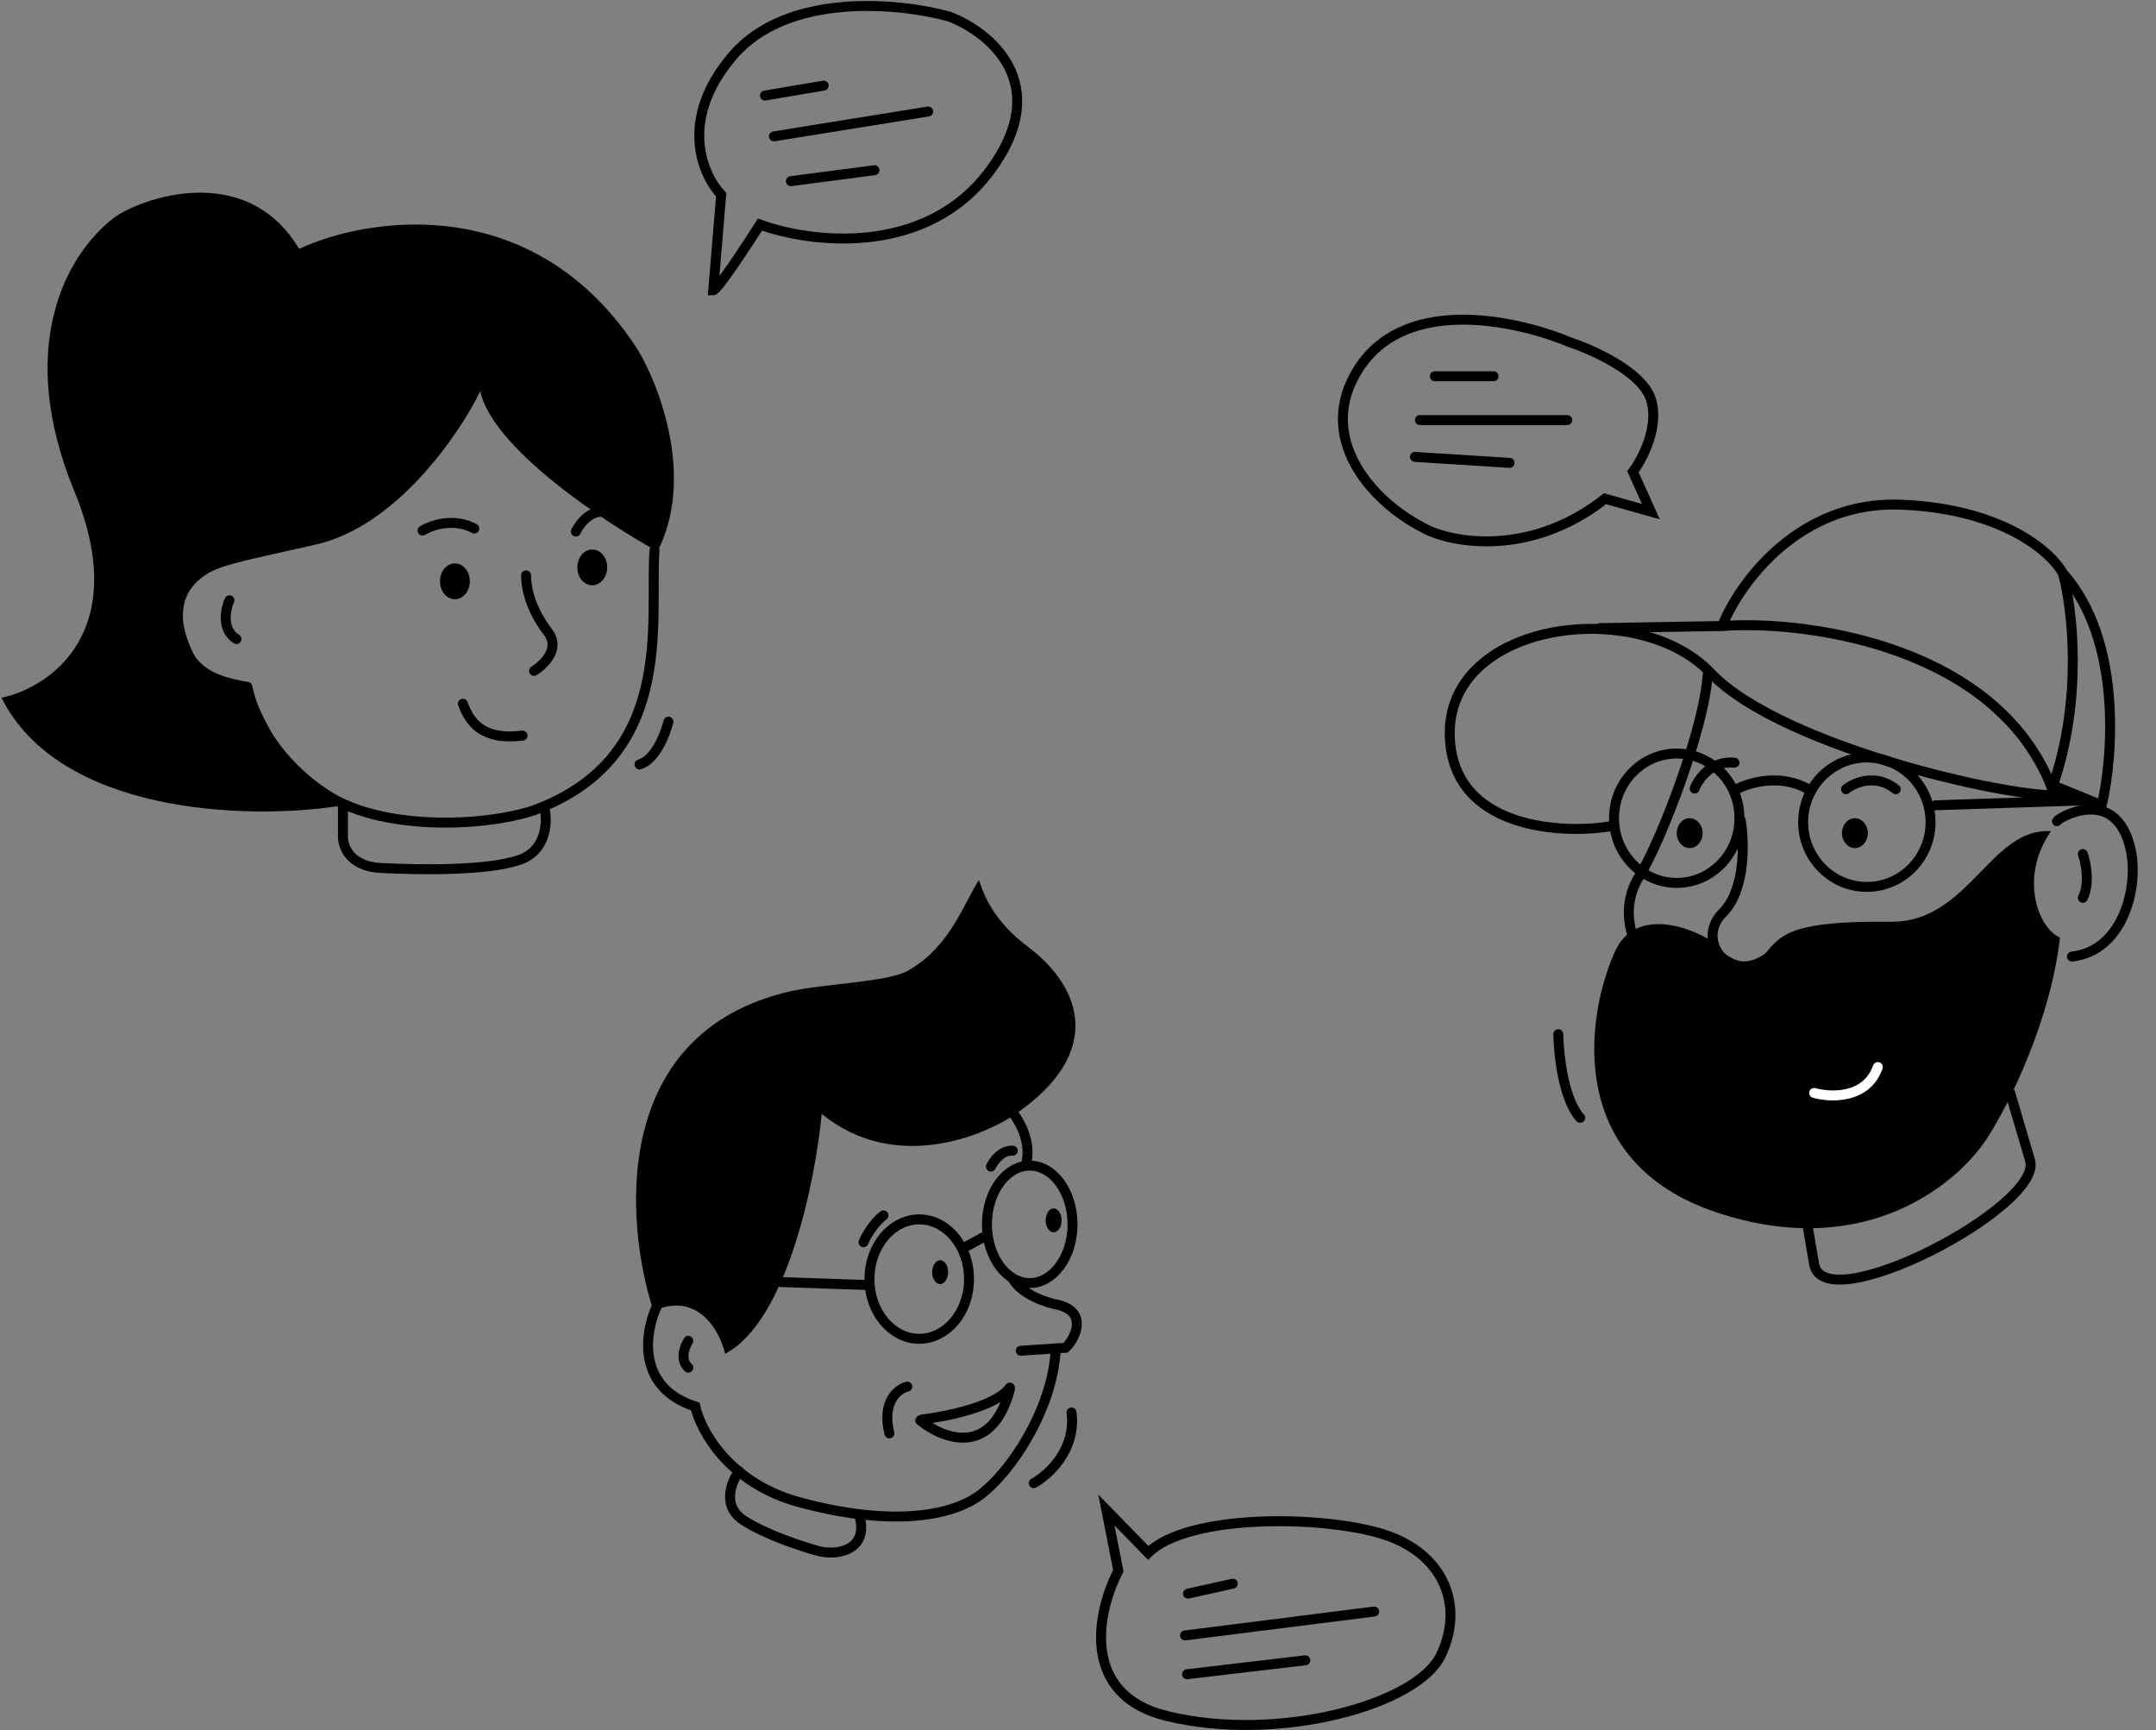 <svg width="1083" height="869" viewBox="0 0 1083 869" fill="none" xmlns="http://www.w3.org/2000/svg">
<rect x="0" y="0" width="1083" height="869" fill="#808080" stroke="none"/>
<path d="M820.259 237L829.259 257L806.259 250.5C767.059 281.3 726.259 271.833 714.759 265C688.425 251.5 660.759 219.5 682.259 185.5C706.778 146.725 766.092 162.333 788.759 172C800.425 175.833 824.859 186.9 829.259 200.5C833.659 214.1 825.092 230.5 820.259 237Z" stroke="#000000" stroke-width="5" stroke-linecap="round"/>
<path d="M720.759 189H750.259" stroke="#000000" stroke-width="5" stroke-linecap="round"/>
<path d="M713.259 211H787.259" stroke="#000000" stroke-width="5" stroke-linecap="round"/>
<path d="M710.759 229.5L758.259 232.5" stroke="#000000" stroke-width="5" stroke-linecap="round"/>
<path d="M949.759 463C988.959 463.4 999.759 415.5 1030.26 417.5C1014.26 440.5 1023.59 466 1034.76 471C1029.96 513 1009.09 554.5 999.259 570C985.092 593.5 937.859 634.2 862.259 609C786.659 583.8 796.426 511.833 810.759 479C822.259 451 859.259 470.5 862.259 475C865.259 479.5 878.759 489 886.759 479C894.759 469 900.759 462.5 949.759 463Z" fill="#000000"/>
<path d="M911.259 549C919.592 551.333 937.659 552 943.259 536" stroke="white" stroke-width="5" stroke-linecap="round"/>
<path d="M873.759 411C873.759 429.018 859.588 443.5 842.259 443.5C824.93 443.5 810.759 429.018 810.759 411C810.759 392.982 824.93 378.5 842.259 378.5C859.588 378.5 873.759 392.982 873.759 411Z" stroke="#000000" stroke-width="5"/>
<path d="M969.759 413C969.759 430.983 955.398 445.5 937.759 445.5C920.12 445.5 905.759 430.983 905.759 413C905.759 395.017 920.12 380.5 937.759 380.5C955.398 380.5 969.759 395.017 969.759 413Z" stroke="#000000" stroke-width="5"/>
<ellipse cx="848.759" cy="418.5" rx="6.5" ry="7.5" fill="#000000"/>
<ellipse cx="931.759" cy="418.5" rx="6.5" ry="7.5" fill="#000000"/>
<path d="M871.259 397C877.811 393.227 894.583 387.945 909.259 397" stroke="#000000" stroke-width="5" stroke-linecap="round"/>
<path d="M972.259 404.5L1048.26 402" stroke="#000000" stroke-width="5" stroke-linecap="round"/>
<path d="M1046.26 429C1047.76 433.333 1049.86 443.8 1046.26 451" stroke="#000000" stroke-width="5" stroke-linecap="round"/>
<path d="M1033.26 412.5C1034.26 410.5 1063.14 394.063 1070.31 426.895C1074.39 445.549 1066.52 477.663 1040.76 480.5" stroke="#000000" stroke-width="5" stroke-linecap="round"/>
<path d="M874.369 412C876.203 422.667 876.969 446.9 865.369 458.5C850.869 473 869.869 496 889.369 480" stroke="#000000" stroke-width="5" stroke-linecap="round"/>
<path d="M823.259 477C819.426 471 814.059 455.3 823.259 440.5C834.759 422 856.259 365 857.759 339" stroke="#000000" stroke-width="5" stroke-linecap="round"/>
<path d="M865.259 314C873.759 293 903.559 251.5 954.759 253.5C1005.96 255.5 1030.43 277.333 1036.26 288M1036.26 288C1040.93 305.167 1046.46 350.5 1031.26 394.5L1055.76 404.5C1061.59 379.5 1065.86 321.2 1036.26 288Z" stroke="#000000" stroke-width="5" stroke-linecap="round"/>
<path d="M1030.76 396C1003.49 324.938 908.564 311.355 865.259 314.446L803.759 315.5" stroke="#000000" stroke-width="5" stroke-linecap="round"/>
<path d="M809.259 415C784.426 419.167 729.859 416.4 728.259 370C726.259 312 822.759 299.5 859.259 338C895.759 376.5 1020.76 403.5 1037.26 399" stroke="#000000" stroke-width="5" stroke-linecap="round"/>
<path d="M782.759 519.5C782.926 529.667 785.359 552.3 793.759 561.5" stroke="#000000" stroke-width="5" stroke-linecap="round"/>
<path d="M851.259 396.105C853.092 391.272 859.659 381.905 871.259 383.105" stroke="#000000" stroke-width="5" stroke-linecap="round"/>
<path d="M927.259 396.417C931.426 393.084 942.259 388.417 952.259 396.417" stroke="#000000" stroke-width="5" stroke-linecap="round"/>
<path d="M1009.76 549L1019.76 583C1026.26 606 916.259 663.5 911.259 635L906.759 608.5" stroke="#000000" stroke-width="5" stroke-linecap="round"/>
<path d="M328.259 658.5C350.659 648.5 361.592 668.667 364.259 680C395.459 663.6 409.592 592.833 412.759 559.5C448.359 588.7 492.592 571.667 510.259 559.5C554.547 529 543.759 496.125 516.259 475.5C500.259 463.5 494.592 451.167 491.759 442C483.926 454.167 477.259 475.5 456.259 487.5C445.84 493.454 413.759 494.071 396.759 498C306.759 518.8 313.592 613.667 328.259 658.5Z" fill="#000000"/>
<path d="M330.759 654.5C324.426 666.333 318.059 696.5 349.259 706.5C351.926 718.5 366.059 744.9 401.259 754.5C445.259 766.5 476.759 762.5 492.259 751C507.759 739.5 528.259 708.5 530.259 679" stroke="#000000" stroke-width="5" stroke-linecap="round"/>
<path d="M512.759 678.5L535.259 677C539.259 673.5 547.259 659.5 531.759 655.5C526.092 654.5 513.559 650.5 508.759 642.5" stroke="#000000" stroke-width="5" stroke-linecap="round"/>
<path d="M508.759 559C511.926 562.833 517.759 573 515.759 583" stroke="#000000" stroke-width="5" stroke-linecap="round"/>
<path d="M433.759 624C434.926 621.167 438.559 614.5 443.759 610.5" stroke="#000000" stroke-width="5" stroke-linecap="round"/>
<ellipse cx="472.259" cy="639" rx="4" ry="6" fill="#000000"/>
<ellipse cx="529.259" cy="613" rx="4" ry="6" fill="#000000"/>
<path d="M486.759 642.5C486.759 659.476 475.191 672.5 461.759 672.5C448.327 672.5 436.759 659.476 436.759 642.5C436.759 625.524 448.327 612.5 461.759 612.5C475.191 612.5 486.759 625.524 486.759 642.5Z" stroke="#000000" stroke-width="5"/>
<path d="M538.759 615C538.759 623.348 536.218 630.809 532.23 636.127C528.242 641.445 522.923 644.5 517.259 644.5C511.595 644.5 506.276 641.445 502.288 636.127C498.3 630.809 495.759 623.348 495.759 615C495.759 606.652 498.3 599.191 502.288 593.873C506.276 588.555 511.595 585.5 517.259 585.5C522.923 585.5 528.242 588.555 532.23 593.873C536.218 599.191 538.759 606.652 538.759 615Z" stroke="#000000" stroke-width="5"/>
<path d="M483.759 627L495.759 620.5" stroke="#000000" stroke-width="5" stroke-linecap="round"/>
<path d="M497.759 586C499.092 583.167 503.159 577.6 508.759 578" stroke="#000000" stroke-width="5" stroke-linecap="round"/>
<path d="M392.259 644L436.259 645.5" stroke="#000000" stroke-width="5" stroke-linecap="round"/>
<path d="M345.759 673.5C343.926 676.333 341.359 683 345.759 687" stroke="#000000" stroke-width="5" stroke-linecap="round"/>
<path d="M455.759 696.5C451.092 697.667 442.759 704 446.759 720" stroke="#000000" stroke-width="5" stroke-linecap="round"/>
<path d="M463.259 713C475.092 711.624 500.459 706.497 507.259 697" stroke="#000000" stroke-width="5" stroke-linecap="round"/>
<path d="M462.259 713.5C473.426 722.667 498.059 732.4 507.259 698" stroke="#000000" stroke-width="5" stroke-linecap="round"/>
<path d="M371.259 739C367.426 744.167 362.459 756.3 373.259 763.5C384.059 770.7 402.759 776.833 410.759 779C419.259 781.5 436.559 779.5 431.759 761.5" stroke="#000000" stroke-width="5" stroke-linecap="round"/>
<path d="M519.259 745C526.592 741 540.659 728.3 538.259 709.5" stroke="#000000" stroke-width="5" stroke-linecap="round"/>
<path d="M561.759 789L555.759 758.5L576.759 780C596.759 760.4 663.597 761.103 694.259 770.5C725.259 780 735.759 806.5 723.759 831.5C711.759 856.5 641.759 875.5 586.259 862C541.859 851.2 551.426 808.833 561.759 789Z" stroke="#000000" stroke-width="5" stroke-linecap="round"/>
<path d="M596.759 800.5L619.259 795.5" stroke="#000000" stroke-width="5" stroke-linecap="round"/>
<path d="M595.259 821.5L690.259 809.5" stroke="#000000" stroke-width="5" stroke-linecap="round"/>
<path d="M596.259 840.987L655.689 833.985" stroke="#000000" stroke-width="5" stroke-linecap="round"/>
<path d="M172.281 404V419.5C171.948 424.667 175.281 435.2 191.281 436C211.281 437 244.281 437.5 260.781 432C273.981 427.6 274.948 413.833 273.781 407.5" stroke="#000000" stroke-width="5" stroke-linecap="round"/>
<path d="M169.259 405C141.259 383.5 133.259 363 124.259 342.5C114.2 340.776 108.992 338.699 105.259 336.5C102.498 334.873 98.759 331.5 97.259 328.5C86.721 307.424 93.759 296.5 100.259 291C108.648 283.902 118.359 282.7 158.759 273.5C199.159 264.3 230.592 218.333 241.259 196.5C247.259 224.9 303.092 262 330.259 277C349.059 240.2 331.426 194 320.259 175.5C268.659 95.9 185.426 108.667 150.259 125C123.259 80 70.092 100.167 57.759 109C32.092 128.333 8.059 175.7 37.259 246.5C66.459 317.3 25.092 345.333 0.759 350.5C29.959 408.9 123.926 411.833 169.259 405Z" fill="#000000"/>
<path d="M335.759 362.5C334.259 368.667 329.259 381.6 321.259 384" stroke="#000000" stroke-width="5" stroke-linecap="round"/>
<path d="M115.259 301.5C113.259 306 111.159 316.2 118.759 321" stroke="#000000" stroke-width="5" stroke-linecap="round"/>
<path d="M328.759 276.5C326.259 312 339.759 380.5 268.259 407C242.759 415.5 189.859 417.6 162.259 398C152.092 391.333 130.259 373 124.259 345" stroke="#000000" stroke-width="5" stroke-linecap="round"/>
<path d="M264.259 289C264.259 298 268.191 308.267 275.259 317.5C281 325 274.926 332.667 268.259 337" stroke="#000000" stroke-width="5" stroke-linecap="round"/>
<ellipse cx="297.5" cy="285" rx="7.5" ry="9" fill="#000000"/>
<ellipse cx="228.5" cy="292" rx="7.5" ry="9" fill="#000000"/>
<path d="M289.259 267C291.259 262.833 297.259 255.1 305.259 257.5" stroke="#000000" stroke-width="5" stroke-linecap="round"/>
<path d="M212.259 266.5C216.592 263.833 227.859 259.9 238.259 265.5" stroke="#000000" stroke-width="5" stroke-linecap="round"/>
<path d="M381.763 112.804C374.763 123.804 360.263 145.804 358.263 145.804L362.263 97.804C352.763 87.804 340.663 59.804 368.263 27.804C395.863 -4.196 452.096 1.471 476.763 8.304C497.096 15.971 529.663 42.204 497.263 85.804C464.863 129.404 406.763 121.971 381.763 112.804Z" stroke="#000000" stroke-width="5" stroke-linecap="round"/>
<path d="M384.259 48L413.759 43" stroke="#000000" stroke-width="5" stroke-linecap="round"/>
<path d="M388.759 68.5L466.259 56" stroke="#000000" stroke-width="5" stroke-linecap="round"/>
<path d="M397.259 91L439.259 85.5" stroke="#000000" stroke-width="5" stroke-linecap="round"/>
<path d="M232.5 353.5C236 363 242.5 372 262.5 369.5" stroke="#000000" stroke-width="5" stroke-linecap="round"/>
</svg>
